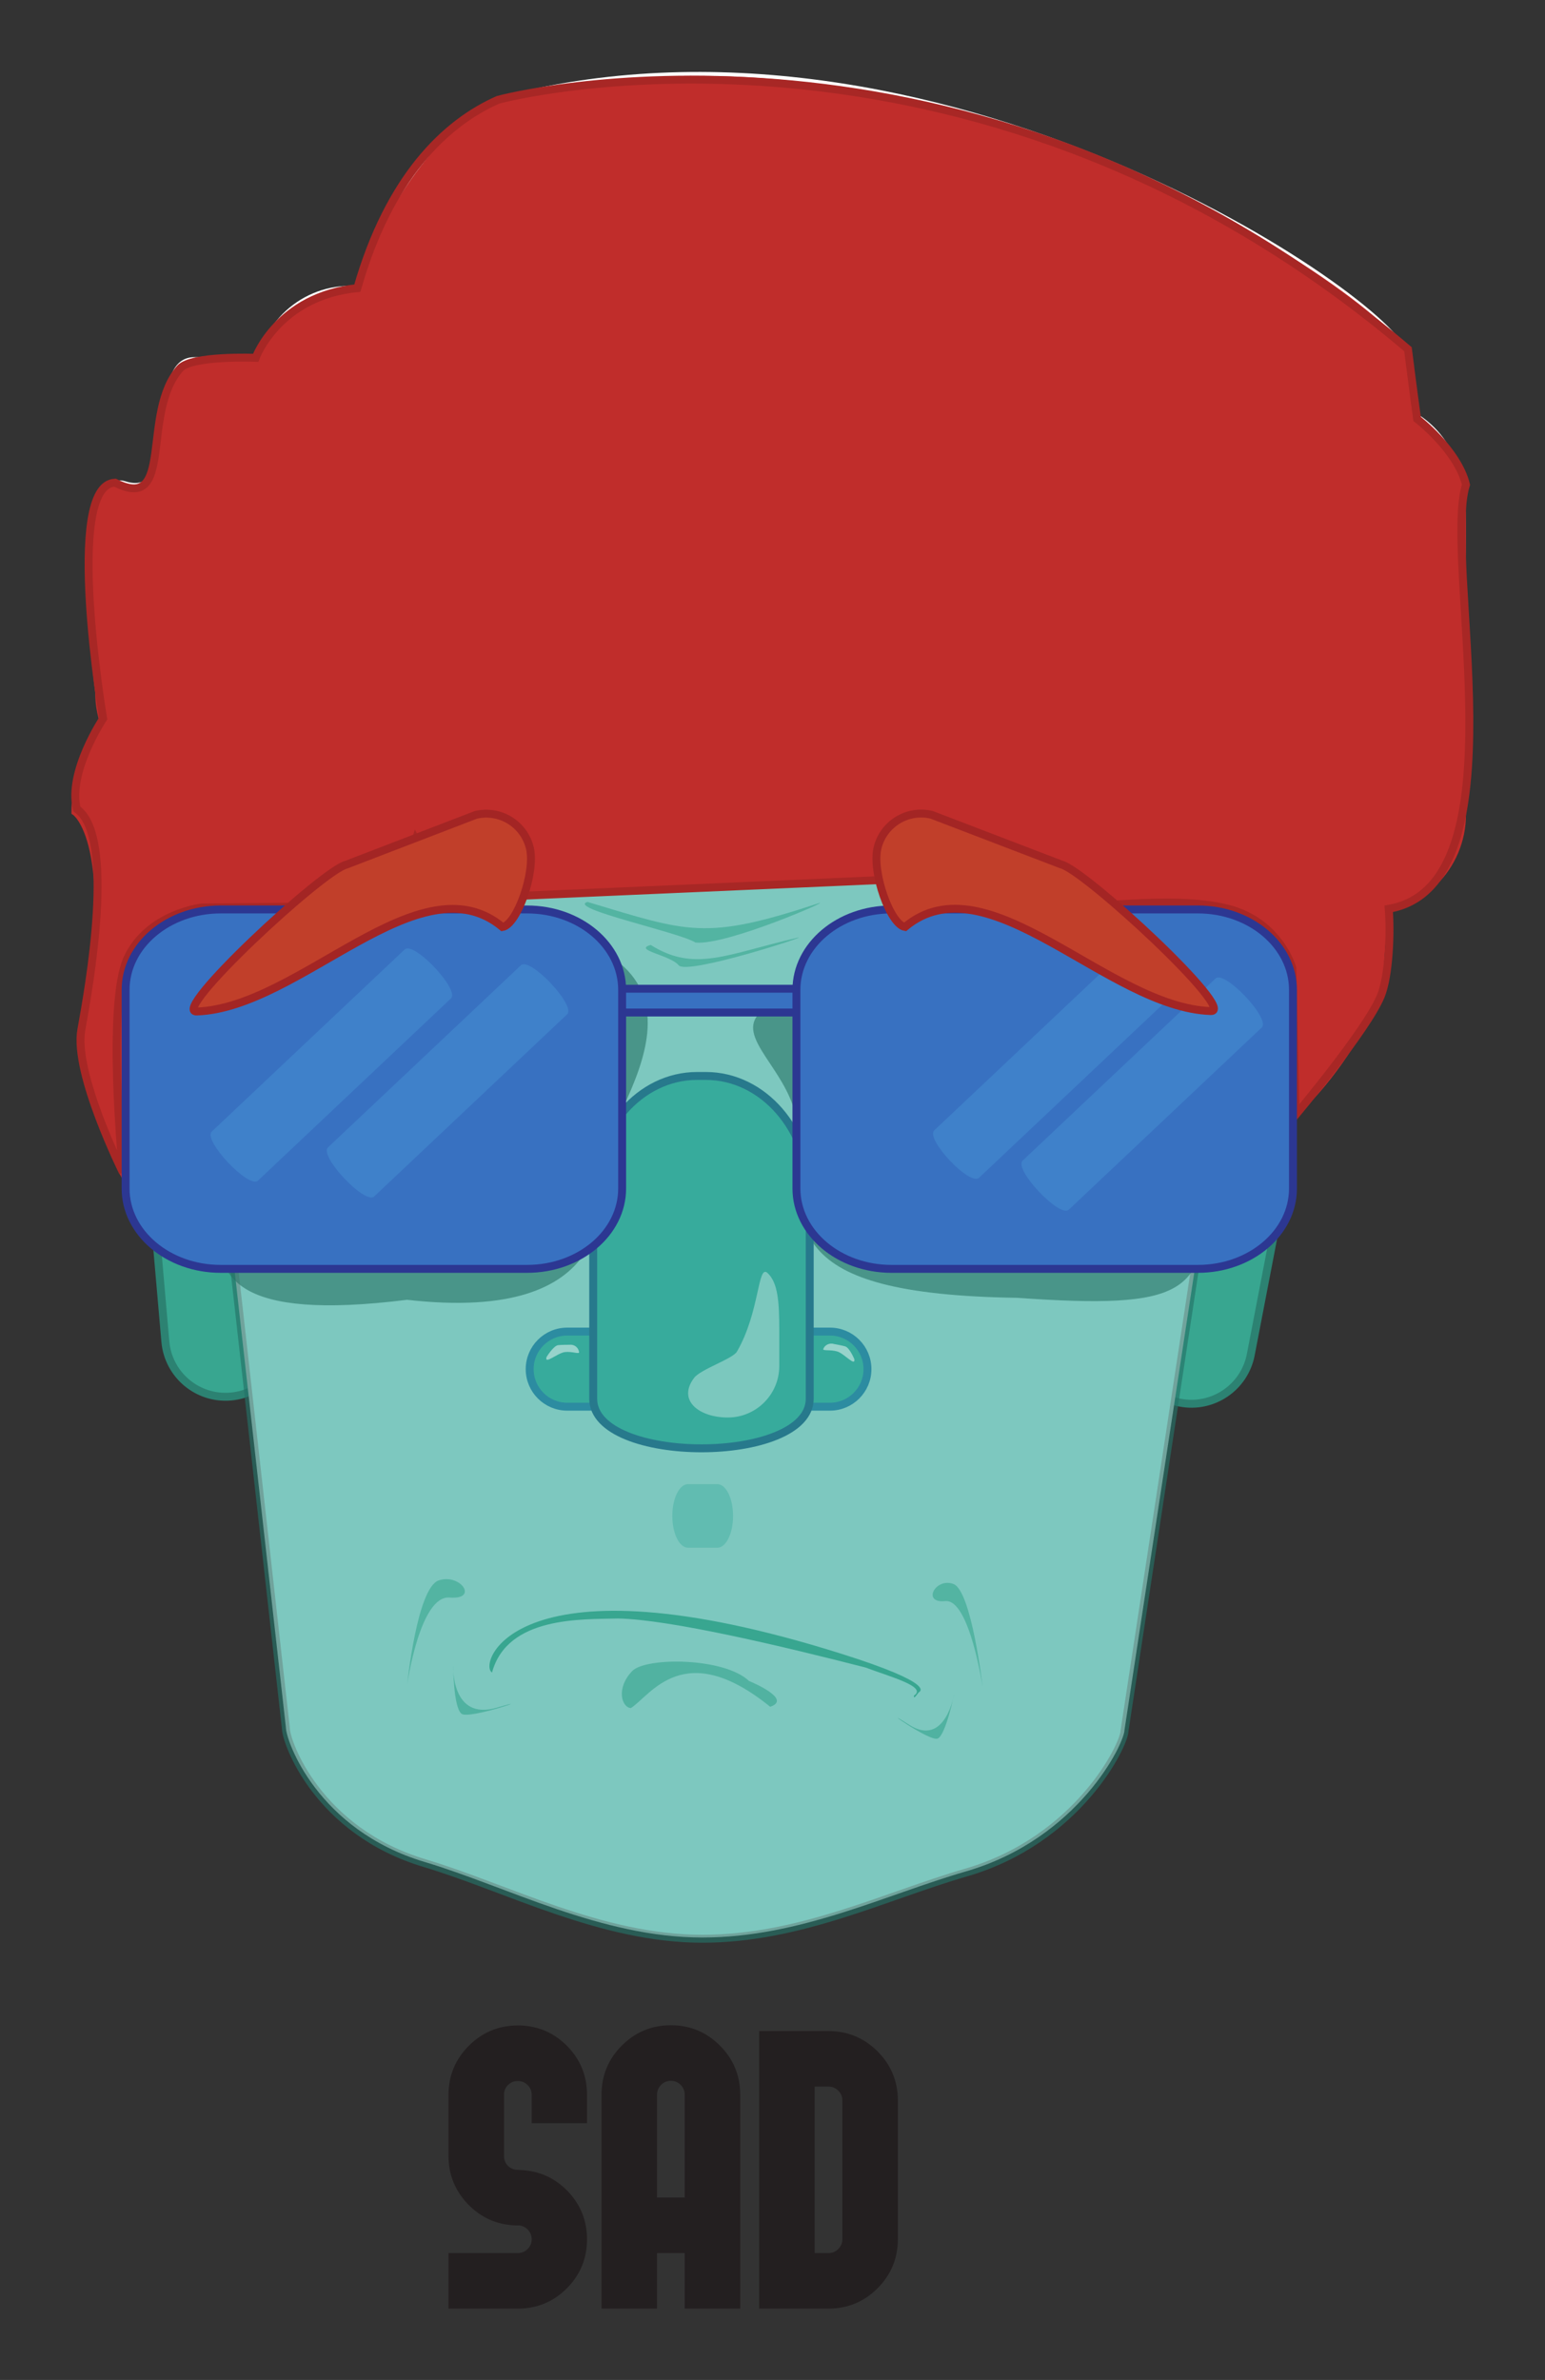 <?xml version="1.0" encoding="UTF-8" standalone="no"?>
<!-- Created with Inkscape (http://www.inkscape.org/) -->

<svg
   xmlns:dc="http://purl.org/dc/elements/1.1/"
   xmlns:cc="http://creativecommons.org/ns#"
   xmlns:rdf="http://www.w3.org/1999/02/22-rdf-syntax-ns#"
   xmlns:svg="http://www.w3.org/2000/svg"
   xmlns="http://www.w3.org/2000/svg"
   xmlns:sodipodi="http://sodipodi.sourceforge.net/DTD/sodipodi-0.dtd"
   xmlns:inkscape="http://www.inkscape.org/namespaces/inkscape"
   version="1.1"
   id="svg7230"
   xml:space="preserve"
   width="259.923"
   height="400.172"
   viewBox="0 0 259.923 400.172"
   sodipodi:docname="sad.svg"
   inkscape:version="0.92.2 5c3e80d, 2017-08-06"><rect x="0" y="0" width="259.923" height="400.172" fill="#333333" stroke="none"/><defs
     id="defs7234"><clipPath
       clipPathUnits="userSpaceOnUse"
       id="clipPath7246"><path
         d="M 0,300.129 H 194.942 V 0 H 0 Z"
         id="path7244"
         inkscape:connector-curvature="0" /></clipPath><clipPath
       clipPathUnits="userSpaceOnUse"
       id="clipPath7266"><path
         d="m 82.651,67.033 h 16.747 v -6.695 h -16.747 z"
         id="path7264"
         inkscape:connector-curvature="0" /></clipPath><clipPath
       clipPathUnits="userSpaceOnUse"
       id="clipPath7302"><path
         d="M 25.145,237.319 H 156.146 V 55.152 H 25.145 Z"
         id="path7300"
         inkscape:connector-curvature="0" /></clipPath><clipPath
       clipPathUnits="userSpaceOnUse"
       id="clipPath7358"><path
         d="m 117.707,100.544 h 6.316 V 87.39 h -6.316 z"
         id="path7356"
         inkscape:connector-curvature="0" /></clipPath><clipPath
       clipPathUnits="userSpaceOnUse"
       id="clipPath7374"><path
         d="m 51.39,101.014 h 7.279 V 87.732 h -7.279 z"
         id="path7372"
         inkscape:connector-curvature="0" /></clipPath><clipPath
       clipPathUnits="userSpaceOnUse"
       id="clipPath7390"><path
         d="m 84.851,112.998 h 7.667 v -8.021 h -7.667 z"
         id="path7388"
         inkscape:connector-curvature="0" /></clipPath><clipPath
       clipPathUnits="userSpaceOnUse"
       id="clipPath7482"><path
         d="M 78.48,90.613 H 98.049 V 84.75 H 78.48 Z"
         id="path7480"
         inkscape:connector-curvature="0" /></clipPath><clipPath
       clipPathUnits="userSpaceOnUse"
       id="clipPath7498"><path
         d="m 73.81,186.438 h 29.694 v -5.144 H 73.81 Z"
         id="path7496"
         inkscape:connector-curvature="0" /></clipPath><clipPath
       clipPathUnits="userSpaceOnUse"
       id="clipPath7514"><path
         d="M 81.515,181.948 H 100.826 V 178.24 H 81.515 Z"
         id="path7512"
         inkscape:connector-curvature="0" /></clipPath><clipPath
       clipPathUnits="userSpaceOnUse"
       id="clipPath7534"><path
         d="m 113.305,86.667 h 7.148 v -5.789 h -7.148 z"
         id="path7532"
         inkscape:connector-curvature="0" /></clipPath><clipPath
       clipPathUnits="userSpaceOnUse"
       id="clipPath7550"><path
         d="m 57.194,90.17 h 7.283 v -6.256 h -7.283 z"
         id="path7548"
         inkscape:connector-curvature="0" /></clipPath><clipPath
       clipPathUnits="userSpaceOnUse"
       id="clipPath7566"><path
         d="M 95.049,178.292 H 152.12 v -42.21 H 95.049 Z"
         id="path7564"
         inkscape:connector-curvature="0" /></clipPath><clipPath
       clipPathUnits="userSpaceOnUse"
       id="clipPath7582"><path
         d="M 27.62,183.773 H 81.748 V 135.554 H 27.62 Z"
         id="path7580"
         inkscape:connector-curvature="0" /></clipPath><clipPath
       clipPathUnits="userSpaceOnUse"
       id="clipPath7622"><path
         d="M 86.847,139.779 H 98.351 V 121.402 H 86.847 Z"
         id="path7620"
         inkscape:connector-curvature="0" /></clipPath><clipPath
       clipPathUnits="userSpaceOnUse"
       id="clipPath7638"><path
         d="m 68.94,130.586 h 4.146 v -1.903 h -4.146 z"
         id="path7636"
         inkscape:connector-curvature="0" /></clipPath><clipPath
       clipPathUnits="userSpaceOnUse"
       id="clipPath7654"><path
         d="m 103.898,130.725 h 3.938 v -2.277 h -3.938 z"
         id="path7652"
         inkscape:connector-curvature="0" /></clipPath><clipPath
       clipPathUnits="userSpaceOnUse"
       id="clipPath7694"><path
         d="M 41.239,178.576 H 71.731 V 149.155 H 41.239 Z"
         id="path7692"
         inkscape:connector-curvature="0" /></clipPath><clipPath
       clipPathUnits="userSpaceOnUse"
       id="clipPath7710"><path
         d="M 26.573,180.576 H 57.065 V 151.155 H 26.573 Z"
         id="path7708"
         inkscape:connector-curvature="0" /></clipPath><clipPath
       clipPathUnits="userSpaceOnUse"
       id="clipPath7726"><path
         d="m 128.906,176.909 h 30.492 v -29.421 h -30.492 z"
         id="path7724"
         inkscape:connector-curvature="0" /></clipPath><clipPath
       clipPathUnits="userSpaceOnUse"
       id="clipPath7742"><path
         d="m 117.756,180.734 h 30.312 v -29.228 h -30.312 z"
         id="path7740"
         inkscape:connector-curvature="0" /></clipPath></defs><sodipodi:namedview
     pagecolor="#ffffff"
     bordercolor="#666666"
     borderopacity="1"
     objecttolerance="10"
     gridtolerance="10"
     guidetolerance="10"
     inkscape:pageopacity="0"
     inkscape:pageshadow="2"
     inkscape:window-width="640"
     inkscape:window-height="480"
     id="namedview7232"
     showgrid="false"
     inkscape:zoom="0.58974641"
     inkscape:cx="129.96133"
     inkscape:cy="200.086"
     inkscape:window-x="0"
     inkscape:window-y="0"
     inkscape:window-maximized="0"
     inkscape:current-layer="g7238" /><g
     id="g7238"
     inkscape:groupmode="layer"
     inkscape:label="Moods"
     transform="matrix(1.333,0,0,-1.333,0,400.172)"><g
       id="g7240"><g
         id="g7242"
         clip-path="url(#clipPath7246)"><g
           id="g7248"
           transform="translate(65.662,44.718)"><path
             d="m 0,0 c 2.344,-0.082 4.337,-0.969 5.981,-2.661 1.627,-1.693 2.442,-3.72 2.442,-6.079 v -3.589 H 1.44 v 3.589 c 0,0.471 -0.17,0.879 -0.512,1.22 -0.342,0.342 -0.757,0.513 -1.245,0.513 -0.424,0 -0.79,-0.131 -1.099,-0.39 -0.049,-0.034 -0.09,-0.074 -0.122,-0.123 H -1.563 C -1.596,-7.553 -1.628,-7.593 -1.66,-7.642 H -1.685 C -1.718,-7.69 -1.742,-7.731 -1.758,-7.764 v -0.024 h -0.024 c -0.033,-0.049 -0.058,-0.09 -0.073,-0.122 0.015,0.015 0.015,0.008 0,-0.025 -0.034,-0.048 -0.058,-0.089 -0.074,-0.122 L -1.953,-8.13 -1.978,-8.228 -2.002,-8.325 -2.026,-8.398 c 0,-0.017 -0.009,-0.049 -0.025,-0.098 v -0.073 -0.171 -7.739 c 0,-0.489 0.171,-0.904 0.513,-1.246 0.342,-0.326 0.748,-0.488 1.221,-0.488 L 0,-18.237 c 2.344,-0.082 4.337,-0.969 5.981,-2.661 1.627,-1.694 2.442,-3.72 2.442,-6.08 0,-2.409 -0.847,-4.467 -2.539,-6.176 -1.709,-1.709 -3.777,-2.564 -6.201,-2.564 h -8.741 v 7.007 h 8.741 c 0.488,0 0.903,0.171 1.245,0.513 0.342,0.342 0.512,0.748 0.512,1.22 0,0.489 -0.17,0.904 -0.512,1.246 -0.342,0.341 -0.757,0.512 -1.245,0.512 h -0.342 c -2.328,0.098 -4.306,0.985 -5.933,2.661 -1.628,1.693 -2.45,3.711 -2.466,6.055 v 7.788 c 0.016,2.408 0.87,4.459 2.564,6.153 1.692,1.692 3.743,2.546 6.152,2.563 z"
             style="fill:#231f20;fill-opacity:1;fill-rule:nonzero;stroke:none"
             id="path7250"
             inkscape:connector-curvature="0" /></g><g
           id="g7252"
           transform="translate(86.414,23.014)"><path
             d="m 0,0 v 12.964 c 0,0.488 -0.171,0.903 -0.513,1.245 -0.341,0.342 -0.749,0.513 -1.22,0.513 -0.489,0 -0.904,-0.171 -1.246,-0.513 -0.341,-0.342 -0.512,-0.757 -0.512,-1.245 V 0 Z m -1.733,21.729 c 2.408,0 4.467,-0.855 6.176,-2.564 1.709,-1.709 2.564,-3.776 2.564,-6.201 V -14.014 H 0 v 7.007 h -3.491 v -7.007 h -7.007 v 26.978 c 0,2.425 0.854,4.492 2.563,6.201 1.709,1.709 3.776,2.564 6.202,2.564"
             style="fill:#231f20;fill-opacity:1;fill-rule:nonzero;stroke:none"
             id="path7254"
             inkscape:connector-curvature="0" /></g><g
           id="g7256"
           transform="translate(106.311,35.27)"><path
             d="m 0,0 c 0,0.472 -0.171,0.879 -0.513,1.221 -0.341,0.342 -0.749,0.512 -1.22,0.512 h -1.758 v -20.996 h 1.758 c 0.471,0 0.879,0.171 1.22,0.513 0.342,0.342 0.513,0.757 0.513,1.245 z M 7.007,-17.554 C 6.99,-19.963 6.136,-22.014 4.443,-23.706 2.75,-25.399 0.699,-26.254 -1.709,-26.27 h -8.789 V 8.74 h 8.789 C 0.699,8.724 2.75,7.869 4.443,6.177 6.136,4.483 6.99,2.433 7.007,0.024 Z"
             style="fill:#231f20;fill-opacity:1;fill-rule:nonzero;stroke:none"
             id="path7258"
             inkscape:connector-curvature="0" /></g><g
           id="g7260"><g
             id="g7262" /><g
             id="g7274"><g
               clip-path="url(#clipPath7266)"
               id="g7272"
               style="opacity:0.61"><g
                 transform="translate(82.651,65.213)"
                 id="g7270"><path
                   d="M 0,0 C 0,0 6.979,-5.502 14.665,0.377 21.472,5.583 9.61,-4.98 7.278,-4.874 5.029,-4.771 0,0 0,0"
                   style="fill:#38a690;fill-opacity:1;fill-rule:nonzero;stroke:none"
                   id="path7268"
                   inkscape:connector-curvature="0" /></g></g></g></g><g
           id="g7276"
           transform="translate(157.856,129.322)"><path
             d="m 0,0 c -0.798,-4.135 -4.795,-6.842 -8.93,-6.045 -4.135,0.797 -6.842,4.795 -6.046,8.93 l 3.216,16.693 c 0.797,4.135 4.795,6.842 8.93,6.045 4.136,-0.797 6.843,-4.795 6.045,-8.93 z"
             style="fill:#38a690;fill-opacity:1;fill-rule:nonzero;stroke:none"
             id="path7278"
             inkscape:connector-curvature="0" /></g><g
           id="g7280"
           transform="translate(157.856,129.322)"><path
             d="m 0,0 c -0.798,-4.135 -4.795,-6.842 -8.93,-6.045 -4.135,0.797 -6.842,4.795 -6.046,8.93 l 3.216,16.693 c 0.797,4.135 4.795,6.842 8.93,6.045 4.136,-0.797 6.843,-4.795 6.045,-8.93 z"
             style="fill:none;stroke:#2c8272;stroke-width:1;stroke-linecap:butt;stroke-linejoin:miter;stroke-miterlimit:10;stroke-dasharray:none;stroke-opacity:1"
             id="path7282"
             inkscape:connector-curvature="0" /></g><g
           id="g7284"
           transform="translate(36.059,132.305)"><path
             d="m 0,0 c 0.365,-4.195 -2.739,-7.893 -6.935,-8.258 -4.195,-0.365 -7.892,2.74 -8.257,6.936 l -1.475,16.935 c -0.364,4.196 2.74,7.893 6.936,8.258 4.195,0.365 7.892,-2.74 8.257,-6.935 z"
             style="fill:#38a690;fill-opacity:1;fill-rule:nonzero;stroke:none"
             id="path7286"
             inkscape:connector-curvature="0" /></g><g
           id="g7288"
           transform="translate(36.059,132.305)"><path
             d="m 0,0 c 0.365,-4.195 -2.739,-7.893 -6.935,-8.258 -4.195,-0.365 -7.892,2.74 -8.257,6.936 l -1.475,16.935 c -0.364,4.196 2.74,7.893 6.936,8.258 4.195,0.365 7.892,-2.74 8.257,-6.935 z"
             style="fill:none;stroke:#2c8272;stroke-width:1;stroke-linecap:butt;stroke-linejoin:miter;stroke-miterlimit:10;stroke-dasharray:none;stroke-opacity:1"
             id="path7290"
             inkscape:connector-curvature="0" /></g><g
           id="g7292"
           transform="translate(141.923,82.009)"><path
             d="m 0,0 c 0,-1.722 -5.855,-13.763 -20.023,-17.862 -10.176,-2.946 -20.922,-8.337 -33.254,-8.337 -12.804,0 -24.652,6.425 -35.042,9.527 -13.552,4.046 -17.522,15.295 -17.522,16.97 l -10.436,92.887 c 0,5.919 5.333,48.824 16.872,50.015 0,0 36.331,11.611 48.333,11.611 11.613,0 46.128,-11.611 46.128,-11.611 C 8.389,133.077 13.723,95.828 13.723,89.909 Z"
             style="fill:#ffffff;fill-opacity:1;fill-rule:nonzero;stroke:none"
             id="path7294"
             inkscape:connector-curvature="0" /></g><g
           id="g7296"><g
             id="g7298" /><g
             id="g7314"><g
               clip-path="url(#clipPath7302)"
               id="g7312"
               style="opacity:0.65"><g
                 transform="translate(141.923,81.875)"
                 id="g7306"><path
                   d="m 0,0 c 0,-1.725 -5.855,-13.776 -20.023,-17.879 -10.176,-2.947 -20.922,-8.344 -33.254,-8.344 -12.804,0 -24.652,6.43 -35.042,9.536 -13.552,4.048 -17.522,15.308 -17.522,16.985 l -10.436,92.967 c 0,5.924 5.333,48.866 16.872,50.058 0,0 36.331,11.621 48.333,11.621 11.613,0 46.128,-11.62 46.128,-11.62 C 8.389,133.192 13.723,95.911 13.723,89.986 Z"
                   style="fill:#37ab9c;fill-opacity:1;fill-rule:nonzero;stroke:none"
                   id="path7304"
                   inkscape:connector-curvature="0" /></g><g
                 transform="translate(141.923,81.875)"
                 id="g7310"><path
                   d="m 0,0 c 0,-1.725 -5.855,-13.776 -20.023,-17.879 -10.176,-2.947 -20.922,-8.344 -33.254,-8.344 -12.804,0 -24.652,6.43 -35.042,9.536 -13.552,4.048 -17.522,15.308 -17.522,16.985 l -10.436,92.967 c 0,5.924 5.333,48.866 16.872,50.058 0,0 36.331,11.621 48.333,11.621 11.613,0 46.128,-11.62 46.128,-11.62 C 8.389,133.192 13.723,95.911 13.723,89.986 Z"
                   style="fill:none;stroke:#247167;stroke-width:1;stroke-linecap:butt;stroke-linejoin:miter;stroke-miterlimit:10;stroke-dasharray:none;stroke-opacity:1"
                   id="path7308"
                   inkscape:connector-curvature="0" /></g></g></g></g><g
           id="g7316"
           transform="translate(175.328,205.25)"><path
             d="m 0,0 c 0.293,-6.621 -4.838,-12.226 -11.458,-12.518 l -99.569,-4.401 c -6.62,-0.292 -12.226,4.837 -12.518,11.458 l -6.265,63.031 c -0.293,6.621 10.605,23.266 17,25 55.333,15 113.76,-25.49 115,-32 C 4.857,36.57 0,0 0,0"
             style="fill:#ffffff;fill-opacity:1;fill-rule:nonzero;stroke:none"
             id="path7318"
             inkscape:connector-curvature="0" /></g><g
           id="g7320"
           transform="translate(61.518,213.819)"><path
             d="m 0,0 c 0,-6.628 -5.373,-12 -12,-12 h -25 c -6.627,0 -12,5.372 -12,12 0,0 -3.655,27.89 3.333,25.667 7.333,-2.333 2.04,15.666 8.667,15.666 h 25 c 6.627,0 12,-5.372 12,-12 z"
             style="fill:#ffffff;fill-opacity:1;fill-rule:nonzero;stroke:none"
             id="path7322"
             inkscape:connector-curvature="0" /></g><g
           id="g7324"
           transform="translate(41.185,165.82)"><path
             d="m 0,0 c -7.667,-0.667 -3.706,-18 -10.334,-18 h -9.333 c -6.627,0 -11.222,19.887 -10.667,23 4.333,24.333 -1.333,28 -1.333,28 0,4.666 2.332,15.666 12,12 h 9.333 c 6.628,0 12,-5.373 12,-12 C 1.666,33 8.229,0.716 0,0"
             style="fill:#ffffff;fill-opacity:1;fill-rule:nonzero;stroke:none"
             id="path7326"
             inkscape:connector-curvature="0" /></g><g
           id="g7328"
           transform="translate(161.185,154.652)"><path
             d="M 0,0 C 0,-3.773 -3.06,-6.833 -6.833,-6.833 -7.666,1.168 -12,6.061 -12,9.834 L -13.667,57 c 0,3.774 3.06,6.834 6.834,6.834 C -3.06,63.834 0,60.774 0,57 Z"
             style="fill:#ffffff;fill-opacity:1;fill-rule:nonzero;stroke:none"
             id="path7330"
             inkscape:connector-curvature="0" /></g><g
           id="g7332"
           transform="translate(174.185,179.82)"><path
             d="m 0,0 c 1.667,-4 -10.038,-22 -16.666,-22 l -1.667,3.999 c -6.627,0 -12,5.372 -12,12 v 45 c 0,6.628 5.373,12 12,12 H -9 c 6.628,0 12,-5.372 12,-12 z"
             style="fill:#ffffff;fill-opacity:1;fill-rule:nonzero;stroke:none"
             id="path7334"
             inkscape:connector-curvature="0" /></g><g
           id="g7336"
           transform="translate(184.518,198.486)"><path
             d="m 0,0 c 0,-6.628 -5.373,-12 -12,-12 h -15.667 c -6.628,0 -12,5.372 -12,12 v 39.333 c 0,6.628 5.372,12 12,12 H -12 c 6.627,0 12,-5.372 12,-12 z"
             style="fill:#ffffff;fill-opacity:1;fill-rule:nonzero;stroke:none"
             id="path7338"
             inkscape:connector-curvature="0" /></g><g
           id="g7340"
           transform="translate(165.518,194.152)"><path
             d="m 0,0 c 0,-6.627 -5.373,-12 -12,-12 0,0 -15.049,-3.867 -15.667,0 -1.332,8.334 -12,5.373 -12,12 v 39.334 c 0,6.627 5.372,12 12,12 H -12 c 6.627,0 12,-5.373 12,-12 z"
             style="fill:#ffffff;fill-opacity:1;fill-rule:nonzero;stroke:none"
             id="path7342"
             inkscape:connector-curvature="0" /></g><g
           id="g7344"
           transform="translate(58.518,248.819)"><path
             d="m 0,0 c 0,-6.628 -5.373,-12 -12,-12 h -2.333 c -6.628,0 -12,5.372 -12,12 v 3.333 c 0,6.628 5.372,12 12,12 H -12 c 6.627,0 12,-5.372 12,-12 z"
             style="fill:#ffffff;fill-opacity:1;fill-rule:nonzero;stroke:none"
             id="path7346"
             inkscape:connector-curvature="0" /></g><g
           id="g7348"
           transform="translate(54.852,202.152)"><path
             d="m 0,0 c 0,-6.627 -5.373,-12 -12,-12 h -3.334 c -6.627,0 -12,5.373 -12,12 v 13.334 c 0,6.627 5.373,12 12,12 H -12 c 6.627,0 12,-5.373 12,-12 z"
             style="fill:#ffffff;fill-opacity:1;fill-rule:nonzero;stroke:none"
             id="path7350"
             inkscape:connector-curvature="0" /></g><g
           id="g7352"><g
             id="g7354" /><g
             id="g7366"><g
               clip-path="url(#clipPath7358)"
               id="g7364"
               style="opacity:0.61"><g
                 transform="translate(124.023,87.39)"
                 id="g7362"><path
                   d="m 0,0 c 0,0 -1.671,11.16 -4.715,10.853 -3.044,-0.307 -1.212,3.05 1.05,2.146 C -1.402,12.095 0,0 0,0"
                   style="fill:#38a690;fill-opacity:1;fill-rule:nonzero;stroke:none"
                   id="path7360"
                   inkscape:connector-curvature="0" /></g></g></g></g><g
           id="g7368"><g
             id="g7370" /><g
             id="g7382"><g
               clip-path="url(#clipPath7374)"
               id="g7380"
               style="opacity:0.61"><g
                 transform="translate(51.39,87.732)"
                 id="g7378"><path
                   d="M 0,0 C 0,0 1.612,11.26 5.348,10.963 9.086,10.665 6.714,14.043 3.98,13.122 1.247,12.201 0,0 0,0"
                   style="fill:#38a690;fill-opacity:1;fill-rule:nonzero;stroke:none"
                   id="path7376"
                   inkscape:connector-curvature="0" /></g></g></g></g><g
           id="g7384"><g
             id="g7386" /><g
             id="g7398"><g
               clip-path="url(#clipPath7390)"
               id="g7396"
               style="opacity:0.4"><g
                 transform="translate(92.518,108.987)"
                 id="g7394"><path
                   d="m 0,0 c 0,-2.216 -0.888,-4.011 -1.982,-4.011 h -3.703 c -1.094,0 -1.982,1.795 -1.982,4.011 0,2.215 0.888,4.011 1.982,4.011 h 3.703 C -0.888,4.011 0,2.215 0,0"
                   style="fill:#37ab9c;fill-opacity:1;fill-rule:nonzero;stroke:none"
                   id="path7392"
                   inkscape:connector-curvature="0" /></g></g></g></g><g
           id="g7400"
           transform="translate(175.328,204.25)"><path
             d="m 0,0 c 0.293,-6.621 -4.838,-12.226 -11.458,-12.518 l -99.569,-4.401 c -6.62,-0.292 -12.226,4.837 -12.518,11.458 l -6.265,63.031 c -0.293,6.621 10.605,23.266 17,25 55.333,15 113.76,-25.49 115,-32 C 4.857,36.57 0,0 0,0"
             style="fill:#c02d2b;fill-opacity:1;fill-rule:nonzero;stroke:none"
             id="path7402"
             inkscape:connector-curvature="0" /></g><g
           id="g7404"
           transform="translate(175.328,204.25)"><path
             d="m 0,0 c 0.293,-6.621 -4.838,-12.226 -11.458,-12.518 l -99.569,-4.401 c -6.62,-0.292 -12.226,4.837 -12.518,11.458 l -6.265,63.031 c -0.293,6.621 10.605,23.266 17,25 55.333,15 113.76,-25.49 115,-32 C 4.857,36.57 0,0 0,0 Z"
             style="fill:none;stroke:#c02d2b;stroke-width:1;stroke-linecap:butt;stroke-linejoin:miter;stroke-miterlimit:10;stroke-dasharray:none;stroke-opacity:1"
             id="path7406"
             inkscape:connector-curvature="0" /></g><g
           id="g7408"
           transform="translate(61.518,212.819)"><path
             d="m 0,0 c 0,-6.628 -5.373,-12 -12,-12 h -25 c -6.627,0 -12,5.372 -12,12 0,0 -3.655,27.89 3.333,25.667 7.333,-2.333 2.04,15.666 8.667,15.666 h 25 c 6.627,0 12,-5.372 12,-12 z"
             style="fill:#c02d2b;fill-opacity:1;fill-rule:nonzero;stroke:none"
             id="path7410"
             inkscape:connector-curvature="0" /></g><g
           id="g7412"
           transform="translate(61.518,212.819)"><path
             d="m 0,0 c 0,-6.628 -5.373,-12 -12,-12 h -25 c -6.627,0 -12,5.372 -12,12 0,0 -3.655,27.89 3.333,25.667 7.333,-2.333 2.04,15.666 8.667,15.666 h 25 c 6.627,0 12,-5.372 12,-12 z"
             style="fill:none;stroke:#c02d2b;stroke-width:1;stroke-linecap:butt;stroke-linejoin:miter;stroke-miterlimit:10;stroke-dasharray:none;stroke-opacity:1"
             id="path7414"
             inkscape:connector-curvature="0" /></g><g
           id="g7416"
           transform="translate(41.185,164.82)"><path
             d="m 0,0 c -7.667,-0.667 -3.706,-18 -10.334,-18 h -9.333 c -6.627,0 -11.222,19.887 -10.667,23 4.333,24.333 -1.333,28 -1.333,28 0,4.666 2.332,15.666 12,12 h 9.333 c 6.628,0 12,-5.373 12,-12 C 1.666,33 8.229,0.716 0,0"
             style="fill:#c02d2b;fill-opacity:1;fill-rule:nonzero;stroke:none"
             id="path7418"
             inkscape:connector-curvature="0" /></g><g
           id="g7420"
           transform="translate(41.185,164.82)"><path
             d="m 0,0 c -7.667,-0.667 -3.706,-18 -10.334,-18 h -9.333 c -6.627,0 -11.222,19.887 -10.667,23 4.333,24.333 -1.333,28 -1.333,28 0,4.666 2.332,15.666 12,12 h 9.333 c 6.628,0 12,-5.373 12,-12 C 1.666,33 8.229,0.716 0,0 Z"
             style="fill:none;stroke:#c02d2b;stroke-width:1;stroke-linecap:butt;stroke-linejoin:miter;stroke-miterlimit:10;stroke-dasharray:none;stroke-opacity:1"
             id="path7422"
             inkscape:connector-curvature="0" /></g><g
           id="g7424"
           transform="translate(161.185,153.652)"><path
             d="M 0,0 C 0,-3.773 -3.06,-6.833 -6.833,-6.833 -7.666,1.168 -12,6.061 -12,9.834 L -13.667,57 c 0,3.774 3.06,6.834 6.834,6.834 C -3.06,63.834 0,60.774 0,57 Z"
             style="fill:#c02d2b;fill-opacity:1;fill-rule:nonzero;stroke:none"
             id="path7426"
             inkscape:connector-curvature="0" /></g><g
           id="g7428"
           transform="translate(161.185,153.652)"><path
             d="M 0,0 C 0,-3.773 -3.06,-6.833 -6.833,-6.833 -7.666,1.168 -12,6.061 -12,9.834 L -13.667,57 c 0,3.774 3.06,6.834 6.834,6.834 C -3.06,63.834 0,60.774 0,57 Z"
             style="fill:none;stroke:#c02d2b;stroke-width:1;stroke-linecap:butt;stroke-linejoin:miter;stroke-miterlimit:10;stroke-dasharray:none;stroke-opacity:1"
             id="path7430"
             inkscape:connector-curvature="0" /></g><g
           id="g7432"
           transform="translate(174.185,178.82)"><path
             d="m 0,0 c 1.667,-4 -10.038,-22 -16.666,-22 l -1.667,3.999 c -6.627,0 -12,5.372 -12,12 v 45 c 0,6.628 5.373,12 12,12 H -9 c 6.628,0 12,-5.372 12,-12 z"
             style="fill:#c02d2b;fill-opacity:1;fill-rule:nonzero;stroke:none"
             id="path7434"
             inkscape:connector-curvature="0" /></g><g
           id="g7436"
           transform="translate(174.185,178.82)"><path
             d="m 0,0 c 1.667,-4 -10.038,-22 -16.666,-22 l -1.667,3.999 c -6.627,0 -12,5.372 -12,12 v 45 c 0,6.628 5.373,12 12,12 H -9 c 6.628,0 12,-5.372 12,-12 z"
             style="fill:none;stroke:#c02d2b;stroke-width:1;stroke-linecap:butt;stroke-linejoin:miter;stroke-miterlimit:10;stroke-dasharray:none;stroke-opacity:1"
             id="path7438"
             inkscape:connector-curvature="0" /></g><g
           id="g7440"
           transform="translate(184.518,197.486)"><path
             d="m 0,0 c 0,-6.628 -5.373,-12 -12,-12 h -15.667 c -6.628,0 -12,5.372 -12,12 v 39.333 c 0,6.628 5.372,12 12,12 H -12 c 6.627,0 12,-5.372 12,-12 z"
             style="fill:#c02d2b;fill-opacity:1;fill-rule:nonzero;stroke:none"
             id="path7442"
             inkscape:connector-curvature="0" /></g><g
           id="g7444"
           transform="translate(184.518,197.486)"><path
             d="m 0,0 c 0,-6.628 -5.373,-12 -12,-12 h -15.667 c -6.628,0 -12,5.372 -12,12 v 39.333 c 0,6.628 5.372,12 12,12 H -12 c 6.627,0 12,-5.372 12,-12 z"
             style="fill:none;stroke:#c02d2b;stroke-width:1;stroke-linecap:butt;stroke-linejoin:miter;stroke-miterlimit:10;stroke-dasharray:none;stroke-opacity:1"
             id="path7446"
             inkscape:connector-curvature="0" /></g><g
           id="g7448"
           transform="translate(165.518,193.152)"><path
             d="m 0,0 c 0,-6.627 -5.373,-12 -12,-12 0,0 -15.049,-3.867 -15.667,0 -1.332,8.334 -12,5.373 -12,12 v 39.334 c 0,6.627 5.372,12 12,12 H -12 c 6.627,0 12,-5.373 12,-12 z"
             style="fill:#c02d2b;fill-opacity:1;fill-rule:nonzero;stroke:none"
             id="path7450"
             inkscape:connector-curvature="0" /></g><g
           id="g7452"
           transform="translate(165.518,193.152)"><path
             d="m 0,0 c 0,-6.627 -5.373,-12 -12,-12 0,0 -15.049,-3.867 -15.667,0 -1.332,8.334 -12,5.373 -12,12 v 39.334 c 0,6.627 5.372,12 12,12 H -12 c 6.627,0 12,-5.373 12,-12 z"
             style="fill:none;stroke:#c02d2b;stroke-width:1;stroke-linecap:butt;stroke-linejoin:miter;stroke-miterlimit:10;stroke-dasharray:none;stroke-opacity:1"
             id="path7454"
             inkscape:connector-curvature="0" /></g><g
           id="g7456"
           transform="translate(58.518,247.819)"><path
             d="m 0,0 c 0,-6.628 -5.373,-12 -12,-12 h -2.333 c -6.628,0 -12,5.372 -12,12 v 3.333 c 0,6.628 5.372,12 12,12 H -12 c 6.627,0 12,-5.372 12,-12 z"
             style="fill:#c02d2b;fill-opacity:1;fill-rule:nonzero;stroke:none"
             id="path7458"
             inkscape:connector-curvature="0" /></g><g
           id="g7460"
           transform="translate(58.518,247.819)"><path
             d="m 0,0 c 0,-6.628 -5.373,-12 -12,-12 h -2.333 c -6.628,0 -12,5.372 -12,12 v 3.333 c 0,6.628 5.372,12 12,12 H -12 c 6.627,0 12,-5.372 12,-12 z"
             style="fill:none;stroke:#c02d2b;stroke-width:1;stroke-linecap:butt;stroke-linejoin:miter;stroke-miterlimit:10;stroke-dasharray:none;stroke-opacity:1"
             id="path7462"
             inkscape:connector-curvature="0" /></g><g
           id="g7464"
           transform="translate(54.852,201.152)"><path
             d="m 0,0 c 0,-6.627 -5.373,-12 -12,-12 h -3.334 c -6.627,0 -12,5.373 -12,12 v 13.334 c 0,6.627 5.373,12 12,12 H -12 c 6.627,0 12,-5.373 12,-12 z"
             style="fill:#c02d2b;fill-opacity:1;fill-rule:nonzero;stroke:none"
             id="path7466"
             inkscape:connector-curvature="0" /></g><g
           id="g7468"
           transform="translate(54.852,201.152)"><path
             d="m 0,0 c 0,-6.627 -5.373,-12 -12,-12 h -3.334 c -6.627,0 -12,5.373 -12,12 v 13.334 c 0,6.627 5.373,12 12,12 H -12 c 6.627,0 12,-5.373 12,-12 z"
             style="fill:none;stroke:#c02d2b;stroke-width:1;stroke-linecap:butt;stroke-linejoin:miter;stroke-miterlimit:10;stroke-dasharray:none;stroke-opacity:1"
             id="path7470"
             inkscape:connector-curvature="0" /></g><g
           id="g7472"
           transform="translate(15.518,152.32)"><path
             d="m 0,0 c 0,0 -6.25,12.5 -5.25,18 1,5.5 4.359,24.418 -0.57,27.834 C -7,50.5 -2.5,57.25 -2.5,57.25 c 0,0 -5,29.5 1.5,29.75 7.583,-3.834 3.202,8.803 8.208,14.416 1.476,1.655 9.542,1.334 9.542,1.334 0,0 2.833,7.791 12.833,8.791 4,14 11.107,20.824 17.75,23.75 4.625,1.25 61.5,13.875 114.847,-31.457 0.57,-4.584 1.153,-8.793 1.153,-8.793 0,0 5.087,-3.891 6.167,-8.291 -2.998,-9.584 7.373,-50.581 -9.75,-53.5 0.25,-3 0.046,-8.444 -1,-11 C 157.002,17.98 148,7.25 148,7.25 l -0.417,18.541 c 0,0 -1.643,5.878 -8.25,7.5 -7.202,1.767 -17.693,-0.242 -19.75,0.5 -2.766,1.245 -7,2.625 -9,4.125 -2.125,-1.125 -11.125,-0.875 -11.125,-0.875 L 47,34.75 c 0,0 -6.167,-0.459 -10.042,7.166 -1.375,-4.5 -7.375,-5.125 -7.375,-5.125 L 29.621,33.579 9.958,33.416 c 0,0 -6.75,-0.75 -9.375,-6.375 C -2.145,21.196 0,0 0,0"
             style="fill:none;stroke:#a82725;stroke-width:1;stroke-linecap:butt;stroke-linejoin:miter;stroke-miterlimit:10;stroke-dasharray:none;stroke-opacity:1"
             id="path7474"
             inkscape:connector-curvature="0" /></g><g
           id="g7476"><g
             id="g7478" /><g
             id="g7490"><g
               clip-path="url(#clipPath7482)"
               id="g7488"
               style="opacity:0.64"><g
                 transform="translate(79.62,84.75)"
                 id="g7486"><path
                   d="m 0,0 c 2.5,1.582 6.666,9 17.583,0.167 2.75,0.916 -2.027,2.989 -2.667,3.25 C 11.75,6.417 1.859,6.438 0.167,4.669 -1.916,2.492 -1.154,0.084 0,0"
                   style="fill:#38a690;fill-opacity:1;fill-rule:nonzero;stroke:none"
                   id="path7484"
                   inkscape:connector-curvature="0" /></g></g></g></g><g
           id="g7492"><g
             id="g7494" /><g
             id="g7506"><g
               clip-path="url(#clipPath7498)"
               id="g7504"
               style="opacity:0.61"><g
                 transform="translate(103.218,186.238)"
                 id="g7502"><path
                   d="M 0,0 C 2.441,0.806 -11.416,-5.322 -15.439,-4.926 -17.535,-3.604 -31.747,-0.615 -29.074,0.2 -16.287,-3.63 -14.289,-4.705 0,0"
                   style="fill:#38a690;fill-opacity:1;fill-rule:nonzero;stroke:none"
                   id="path7500"
                   inkscape:connector-curvature="0" /></g></g></g></g><g
           id="g7508"><g
             id="g7510" /><g
             id="g7522"><g
               clip-path="url(#clipPath7514)"
               id="g7520"
               style="opacity:0.61"><g
                 transform="translate(100.631,181.916)"
                 id="g7518"><path
                   d="m 0,0 c 2.133,0.49 -13.922,-4.767 -14.979,-3.47 -1.062,1.299 -5.802,1.92 -3.527,2.564 C -12.941,-4.409 -8.893,-2.048 0,0"
                   style="fill:#38a690;fill-opacity:1;fill-rule:nonzero;stroke:none"
                   id="path7516"
                   inkscape:connector-curvature="0" /></g></g></g></g><g
           id="g7524"
           transform="translate(62.097,89.238)"><path
             d="m 0,0 c -1.835,1.098 2.924,15.33 44.065,2.372 12.24,-3.855 9.843,-4.792 9.831,-4.853 -0.044,0.061 -0.743,-1.123 -0.643,-0.431 1.759,1.13 -3.198,2.425 -6.098,3.537 C 36.766,3.287 22.451,6.699 15.878,6.813 11.331,6.686 1.941,7.119 0,0"
             style="fill:#38a690;fill-opacity:1;fill-rule:nonzero;stroke:none"
             id="path7526"
             inkscape:connector-curvature="0" /></g><g
           id="g7528"><g
             id="g7530" /><g
             id="g7542"><g
               clip-path="url(#clipPath7534)"
               id="g7540"
               style="opacity:0.65"><g
                 transform="translate(120.453,86.667)"
                 id="g7538"><path
                   d="m 0,0 c 0,0 -1.083,-7 -5.75,-4 -4.335,2.787 2.709,-2.275 3.668,-1.75 C -1.035,-5.177 0,0 0,0"
                   style="fill:#38a690;fill-opacity:1;fill-rule:nonzero;stroke:none"
                   id="path7536"
                   inkscape:connector-curvature="0" /></g></g></g></g><g
           id="g7544"><g
             id="g7546" /><g
             id="g7558"><g
               clip-path="url(#clipPath7550)"
               id="g7556"
               style="opacity:0.65"><g
                 transform="translate(57.198,90.17)"
                 id="g7554"><path
                   d="M 0,0 C 0,0 -0.346,-7.101 5.531,-5.362 10.991,-3.748 2.002,-6.893 1.047,-6.136 0.006,-5.312 0,0 0,0"
                   style="fill:#38a690;fill-opacity:1;fill-rule:nonzero;stroke:none"
                   id="path7552"
                   inkscape:connector-curvature="0" /></g></g></g></g><g
           id="g7560"><g
             id="g7562" /><g
             id="g7574"><g
               clip-path="url(#clipPath7566)"
               id="g7572"
               style="opacity:0.6"><g
                 transform="translate(152.12,149.3)"
                 id="g7570"><path
                   d="m 0,0 c 0,-12.146 -2.5,-14.3 -23.75,-12.8 -30,0.448 -27.75,8.855 -27.75,21 0,12.147 -24,16.75 27.625,20.75 C -10.729,29.969 0,12.146 0,0"
                   style="fill:#277365;fill-opacity:1;fill-rule:nonzero;stroke:none"
                   id="path7568"
                   inkscape:connector-curvature="0" /></g></g></g></g><g
           id="g7576"><g
             id="g7578" /><g
             id="g7590"><g
               clip-path="url(#clipPath7582)"
               id="g7588"
               style="opacity:0.6"><g
                 transform="translate(76.12,154)"
                 id="g7586"><path
                   d="m 0,0 c 0,-5.454 1.75,-20.75 -24.75,-17.75 -22,-2.75 -23.75,3.171 -23.75,8.625 0,5.454 20.606,39.923 33.75,38.875 C 19.75,27 0,5.454 0,0"
                   style="fill:#277365;fill-opacity:1;fill-rule:nonzero;stroke:none"
                   id="path7584"
                   inkscape:connector-curvature="0" /></g></g></g></g><g
           id="g7592"
           transform="translate(109.481,127.504)"><path
             d="m 0,0 c 0,-2.616 -2.121,-4.736 -4.736,-4.736 h -2.916 c -2.616,0 -4.737,2.12 -4.737,4.736 0,2.616 2.121,4.736 4.737,4.736 h 2.916 C -2.121,4.736 0,2.616 0,0"
             style="fill:#37ab9c;fill-opacity:1;fill-rule:nonzero;stroke:none"
             id="path7594"
             inkscape:connector-curvature="0" /></g><g
           id="g7596"
           transform="translate(109.481,127.504)"><path
             d="m 0,0 c 0,-2.616 -2.121,-4.736 -4.736,-4.736 h -2.916 c -2.616,0 -4.737,2.12 -4.737,4.736 0,2.616 2.121,4.736 4.737,4.736 h 2.916 C -2.121,4.736 0,2.616 0,0 Z"
             style="fill:none;stroke:#2c8ca1;stroke-width:1;stroke-linecap:butt;stroke-linejoin:miter;stroke-miterlimit:10;stroke-dasharray:none;stroke-opacity:1"
             id="path7598"
             inkscape:connector-curvature="0" /></g><g
           id="g7600"
           transform="translate(79.238,127.504)"><path
             d="m 0,0 c 0,-2.616 -2.121,-4.736 -4.736,-4.736 h -2.915 c -2.616,0 -4.737,2.12 -4.737,4.736 0,2.616 2.121,4.736 4.737,4.736 h 2.915 C -2.121,4.736 0,2.616 0,0"
             style="fill:#37ab9c;fill-opacity:1;fill-rule:nonzero;stroke:none"
             id="path7602"
             inkscape:connector-curvature="0" /></g><g
           id="g7604"
           transform="translate(79.238,127.504)"><path
             d="m 0,0 c 0,-2.616 -2.121,-4.736 -4.736,-4.736 h -2.915 c -2.616,0 -4.737,2.12 -4.737,4.736 0,2.616 2.121,4.736 4.737,4.736 h 2.915 C -2.121,4.736 0,2.616 0,0 Z"
             style="fill:none;stroke:#2c8ca1;stroke-width:1;stroke-linecap:butt;stroke-linejoin:miter;stroke-miterlimit:10;stroke-dasharray:none;stroke-opacity:1"
             id="path7606"
             inkscape:connector-curvature="0" /></g><g
           id="g7608"
           transform="translate(102.194,123.774)"><path
             d="m 0,0 c 0,-8.345 -27.327,-8.345 -27.327,0 v 25.603 c 0,8.344 5.872,15.109 13.117,15.109 h 1.093 C -5.872,40.712 0,33.947 0,25.603 Z"
             style="fill:#37ab9c;fill-opacity:1;fill-rule:nonzero;stroke:none"
             id="path7610"
             inkscape:connector-curvature="0" /></g><g
           id="g7612"
           transform="translate(102.194,123.774)"><path
             d="m 0,0 c 0,-8.345 -27.327,-8.345 -27.327,0 v 25.603 c 0,8.344 5.872,15.109 13.117,15.109 h 1.093 C -5.872,40.712 0,33.947 0,25.603 Z"
             style="fill:none;stroke:#27798c;stroke-width:1;stroke-linecap:butt;stroke-linejoin:miter;stroke-miterlimit:10;stroke-dasharray:none;stroke-opacity:1"
             id="path7614"
             inkscape:connector-curvature="0" /></g><g
           id="g7616"><g
             id="g7618" /><g
             id="g7630"><g
               clip-path="url(#clipPath7622)"
               id="g7628"
               style="opacity:0.34"><g
                 transform="translate(98.351,127.902)"
                 id="g7626"><path
                   d="m 0,0 c 0,-3.59 -2.91,-6.5 -6.5,-6.5 -3.59,0 -6.412,2.135 -4.25,5 0.822,1.09 4.875,2.395 5.406,3.313 2.922,5.046 2.594,11.125 3.875,9.906 C -0.166,10.48 0,8.09 0,4.5 Z"
                   style="fill:#ffffff;fill-opacity:1;fill-rule:nonzero;stroke:none"
                   id="path7624"
                   inkscape:connector-curvature="0" /></g></g></g></g><g
           id="g7632"><g
             id="g7634" /><g
             id="g7646"><g
               clip-path="url(#clipPath7638)"
               id="g7644"
               style="opacity:0.48"><g
                 transform="translate(73.085,129.647)"
                 id="g7642"><path
                   d="m 0,0 c 0.04,-0.297 -0.907,0.128 -1.816,0.006 -0.909,-0.121 -2.599,-1.632 -2.292,-0.625 0,0 0.866,1.421 1.459,1.5 0.372,0.051 1.432,0.049 1.432,0.049 C -0.624,1.009 -0.079,0.593 0,0"
                   style="fill:#ffffff;fill-opacity:1;fill-rule:nonzero;stroke:none"
                   id="path7640"
                   inkscape:connector-curvature="0" /></g></g></g></g><g
           id="g7648"><g
             id="g7650" /><g
             id="g7662"><g
               clip-path="url(#clipPath7654)"
               id="g7660"
               style="opacity:0.48"><g
                 transform="translate(103.904,130.041)"
                 id="g7658"><path
                   d="m 0,0 c -0.094,-0.264 0.915,-0.045 1.786,-0.317 0.871,-0.272 2.257,-1.947 2.139,-0.976 0,0 -0.591,1.447 -1.159,1.625 -0.357,0.111 -1.4,0.299 -1.4,0.299 C 0.797,0.807 0.186,0.525 0,0"
                   style="fill:#ffffff;fill-opacity:1;fill-rule:nonzero;stroke:none"
                   id="path7656"
                   inkscape:connector-curvature="0" /></g></g></g></g><g
           id="g7664"
           transform="translate(109.184,173.987)"><path
             d="m 0,0 c 0,-0.829 -0.672,-1.5 -1.5,-1.5 h -34.667 c -0.828,0 -1.5,0.671 -1.5,1.5 0,0.829 0.672,1.5 1.5,1.5 H -1.5 C -0.672,1.5 0,0.829 0,0"
             style="fill:#3871c1;fill-opacity:1;fill-rule:nonzero;stroke:none"
             id="path7666"
             inkscape:connector-curvature="0" /></g><g
           id="g7668"
           transform="translate(109.184,173.987)"><path
             d="m 0,0 c 0,-0.829 -0.672,-1.5 -1.5,-1.5 h -34.667 c -0.828,0 -1.5,0.671 -1.5,1.5 0,0.829 0.672,1.5 1.5,1.5 H -1.5 C -0.672,1.5 0,0.829 0,0 Z"
             style="fill:none;stroke:#2c3792;stroke-width:1;stroke-linecap:butt;stroke-linejoin:miter;stroke-miterlimit:10;stroke-dasharray:none;stroke-opacity:1"
             id="path7670"
             inkscape:connector-curvature="0" /></g><g
           id="g7672"
           transform="translate(163.183,150.289)"><path
             d="m 0,0 c 0,-5.598 -5.372,-10.137 -12,-10.137 h -38.667 c -6.627,0 -12,4.539 -12,10.137 v 25.061 c 0,5.597 5.373,10.136 12,10.136 H -12 c 6.628,0 12,-4.539 12,-10.136 z"
             style="fill:#3871c1;fill-opacity:1;fill-rule:nonzero;stroke:none"
             id="path7674"
             inkscape:connector-curvature="0" /></g><g
           id="g7676"
           transform="translate(163.183,150.289)"><path
             d="m 0,0 c 0,-5.598 -5.372,-10.137 -12,-10.137 h -38.667 c -6.627,0 -12,4.539 -12,10.137 v 25.061 c 0,5.597 5.373,10.136 12,10.136 H -12 c 6.628,0 12,-4.539 12,-10.136 z"
             style="fill:none;stroke:#2c3792;stroke-width:1;stroke-linecap:butt;stroke-linejoin:miter;stroke-miterlimit:10;stroke-dasharray:none;stroke-opacity:1"
             id="path7678"
             inkscape:connector-curvature="0" /></g><g
           id="g7680"
           transform="translate(78.518,150.289)"><path
             d="m 0,0 c 0,-5.598 -5.372,-10.137 -12,-10.137 h -38.667 c -6.627,0 -12,4.539 -12,10.137 v 25.061 c 0,5.597 5.373,10.136 12,10.136 H -12 c 6.628,0 12,-4.539 12,-10.136 z"
             style="fill:#3871c1;fill-opacity:1;fill-rule:nonzero;stroke:none"
             id="path7682"
             inkscape:connector-curvature="0" /></g><g
           id="g7684"
           transform="translate(78.518,150.289)"><path
             d="m 0,0 c 0,-5.598 -5.372,-10.137 -12,-10.137 h -38.667 c -6.627,0 -12,4.539 -12,10.137 v 25.061 c 0,5.597 5.373,10.136 12,10.136 H -12 c 6.628,0 12,-4.539 12,-10.136 z"
             style="fill:none;stroke:#2c3792;stroke-width:1;stroke-linecap:butt;stroke-linejoin:miter;stroke-miterlimit:10;stroke-dasharray:none;stroke-opacity:1"
             id="path7686"
             inkscape:connector-curvature="0" /></g><g
           id="g7688"><g
             id="g7690" /><g
             id="g7702"><g
               clip-path="url(#clipPath7694)"
               id="g7700"
               style="opacity:0.26"><g
                 transform="translate(47.225,149.282)"
                 id="g7698"><path
                   d="m 0,0 c -1.147,-1.082 -6.983,5.103 -5.837,6.187 l 24.358,22.98 c 1.148,1.082 6.985,-5.104 5.836,-6.186 z"
                   style="fill:#50ade5;fill-opacity:1;fill-rule:nonzero;stroke:none"
                   id="path7696"
                   inkscape:connector-curvature="0" /></g></g></g></g><g
           id="g7704"><g
             id="g7706" /><g
             id="g7718"><g
               clip-path="url(#clipPath7710)"
               id="g7716"
               style="opacity:0.26"><g
                 transform="translate(32.559,151.282)"
                 id="g7714"><path
                   d="m 0,0 c -1.147,-1.082 -6.983,5.103 -5.837,6.187 l 24.358,22.98 c 1.148,1.082 6.985,-5.104 5.836,-6.186 z"
                   style="fill:#50ade5;fill-opacity:1;fill-rule:nonzero;stroke:none"
                   id="path7712"
                   inkscape:connector-curvature="0" /></g></g></g></g><g
           id="g7720"><g
             id="g7722" /><g
             id="g7734"><g
               clip-path="url(#clipPath7726)"
               id="g7732"
               style="opacity:0.26"><g
                 transform="translate(134.892,147.615)"
                 id="g7730"><path
                   d="m 0,0 c -1.147,-1.082 -6.983,5.104 -5.837,6.186 l 24.358,22.982 c 1.148,1.081 6.985,-5.105 5.836,-6.186 z"
                   style="fill:#50ade5;fill-opacity:1;fill-rule:nonzero;stroke:none"
                   id="path7728"
                   inkscape:connector-curvature="0" /></g></g></g></g><g
           id="g7736"><g
             id="g7738" /><g
             id="g7750"><g
               clip-path="url(#clipPath7742)"
               id="g7748"
               style="opacity:0.26"><g
                 transform="translate(123.558,151.636)"
                 id="g7746"><path
                   d="m 0,0 c -1.147,-1.081 -6.795,4.904 -5.648,5.987 l 24.357,22.982 c 1.148,1.081 6.797,-4.906 5.648,-5.988 z"
                   style="fill:#50ade5;fill-opacity:1;fill-rule:nonzero;stroke:none"
                   id="path7744"
                   inkscape:connector-curvature="0" /></g></g></g></g><g
           id="g7752"
           transform="translate(152.812,172.67)"><path
             d="m 0,0 c -13.038,0.449 -28.188,19.325 -38.594,10.609 -1.854,0.309 -4.194,6.892 -3.474,9.938 0.718,3.045 3.769,4.932 6.817,4.215 l 16.332,-6.254 C -15.872,17.789 3.399,-0.118 0,0"
             style="fill:#c13f2a;fill-opacity:1;fill-rule:nonzero;stroke:none"
             id="path7754"
             inkscape:connector-curvature="0" /></g><g
           id="g7756"
           transform="translate(152.812,172.67)"><path
             d="m 0,0 c -13.038,0.449 -28.188,19.325 -38.594,10.609 -1.854,0.309 -4.194,6.892 -3.474,9.938 0.718,3.045 3.769,4.932 6.817,4.215 l 16.332,-6.254 C -15.872,17.789 3.399,-0.118 0,0 Z"
             style="fill:none;stroke:#a32524;stroke-width:1;stroke-linecap:butt;stroke-linejoin:miter;stroke-miterlimit:10;stroke-dasharray:none;stroke-opacity:1"
             id="path7758"
             inkscape:connector-curvature="0" /></g><g
           id="g7760"
           transform="translate(24.831,172.615)"><path
             d="m 0,0 c 13.039,0.465 28.167,19.359 38.584,10.655 1.854,0.311 4.186,6.896 3.463,9.941 -0.722,3.046 -3.776,4.928 -6.822,4.206 L 18.899,18.531 C 15.853,17.808 -3.398,-0.121 0,0"
             style="fill:#c13f2a;fill-opacity:1;fill-rule:nonzero;stroke:none"
             id="path7762"
             inkscape:connector-curvature="0" /></g><g
           id="g7764"
           transform="translate(24.831,172.615)"><path
             d="m 0,0 c 13.039,0.465 28.167,19.359 38.584,10.655 1.854,0.311 4.186,6.896 3.463,9.941 -0.722,3.046 -3.776,4.928 -6.822,4.206 L 18.899,18.531 C 15.853,17.808 -3.398,-0.121 0,0 Z"
             style="fill:none;stroke:#a32524;stroke-width:1;stroke-linecap:butt;stroke-linejoin:miter;stroke-miterlimit:10;stroke-dasharray:none;stroke-opacity:1"
             id="path7766"
             inkscape:connector-curvature="0" /></g></g></g></g></svg>